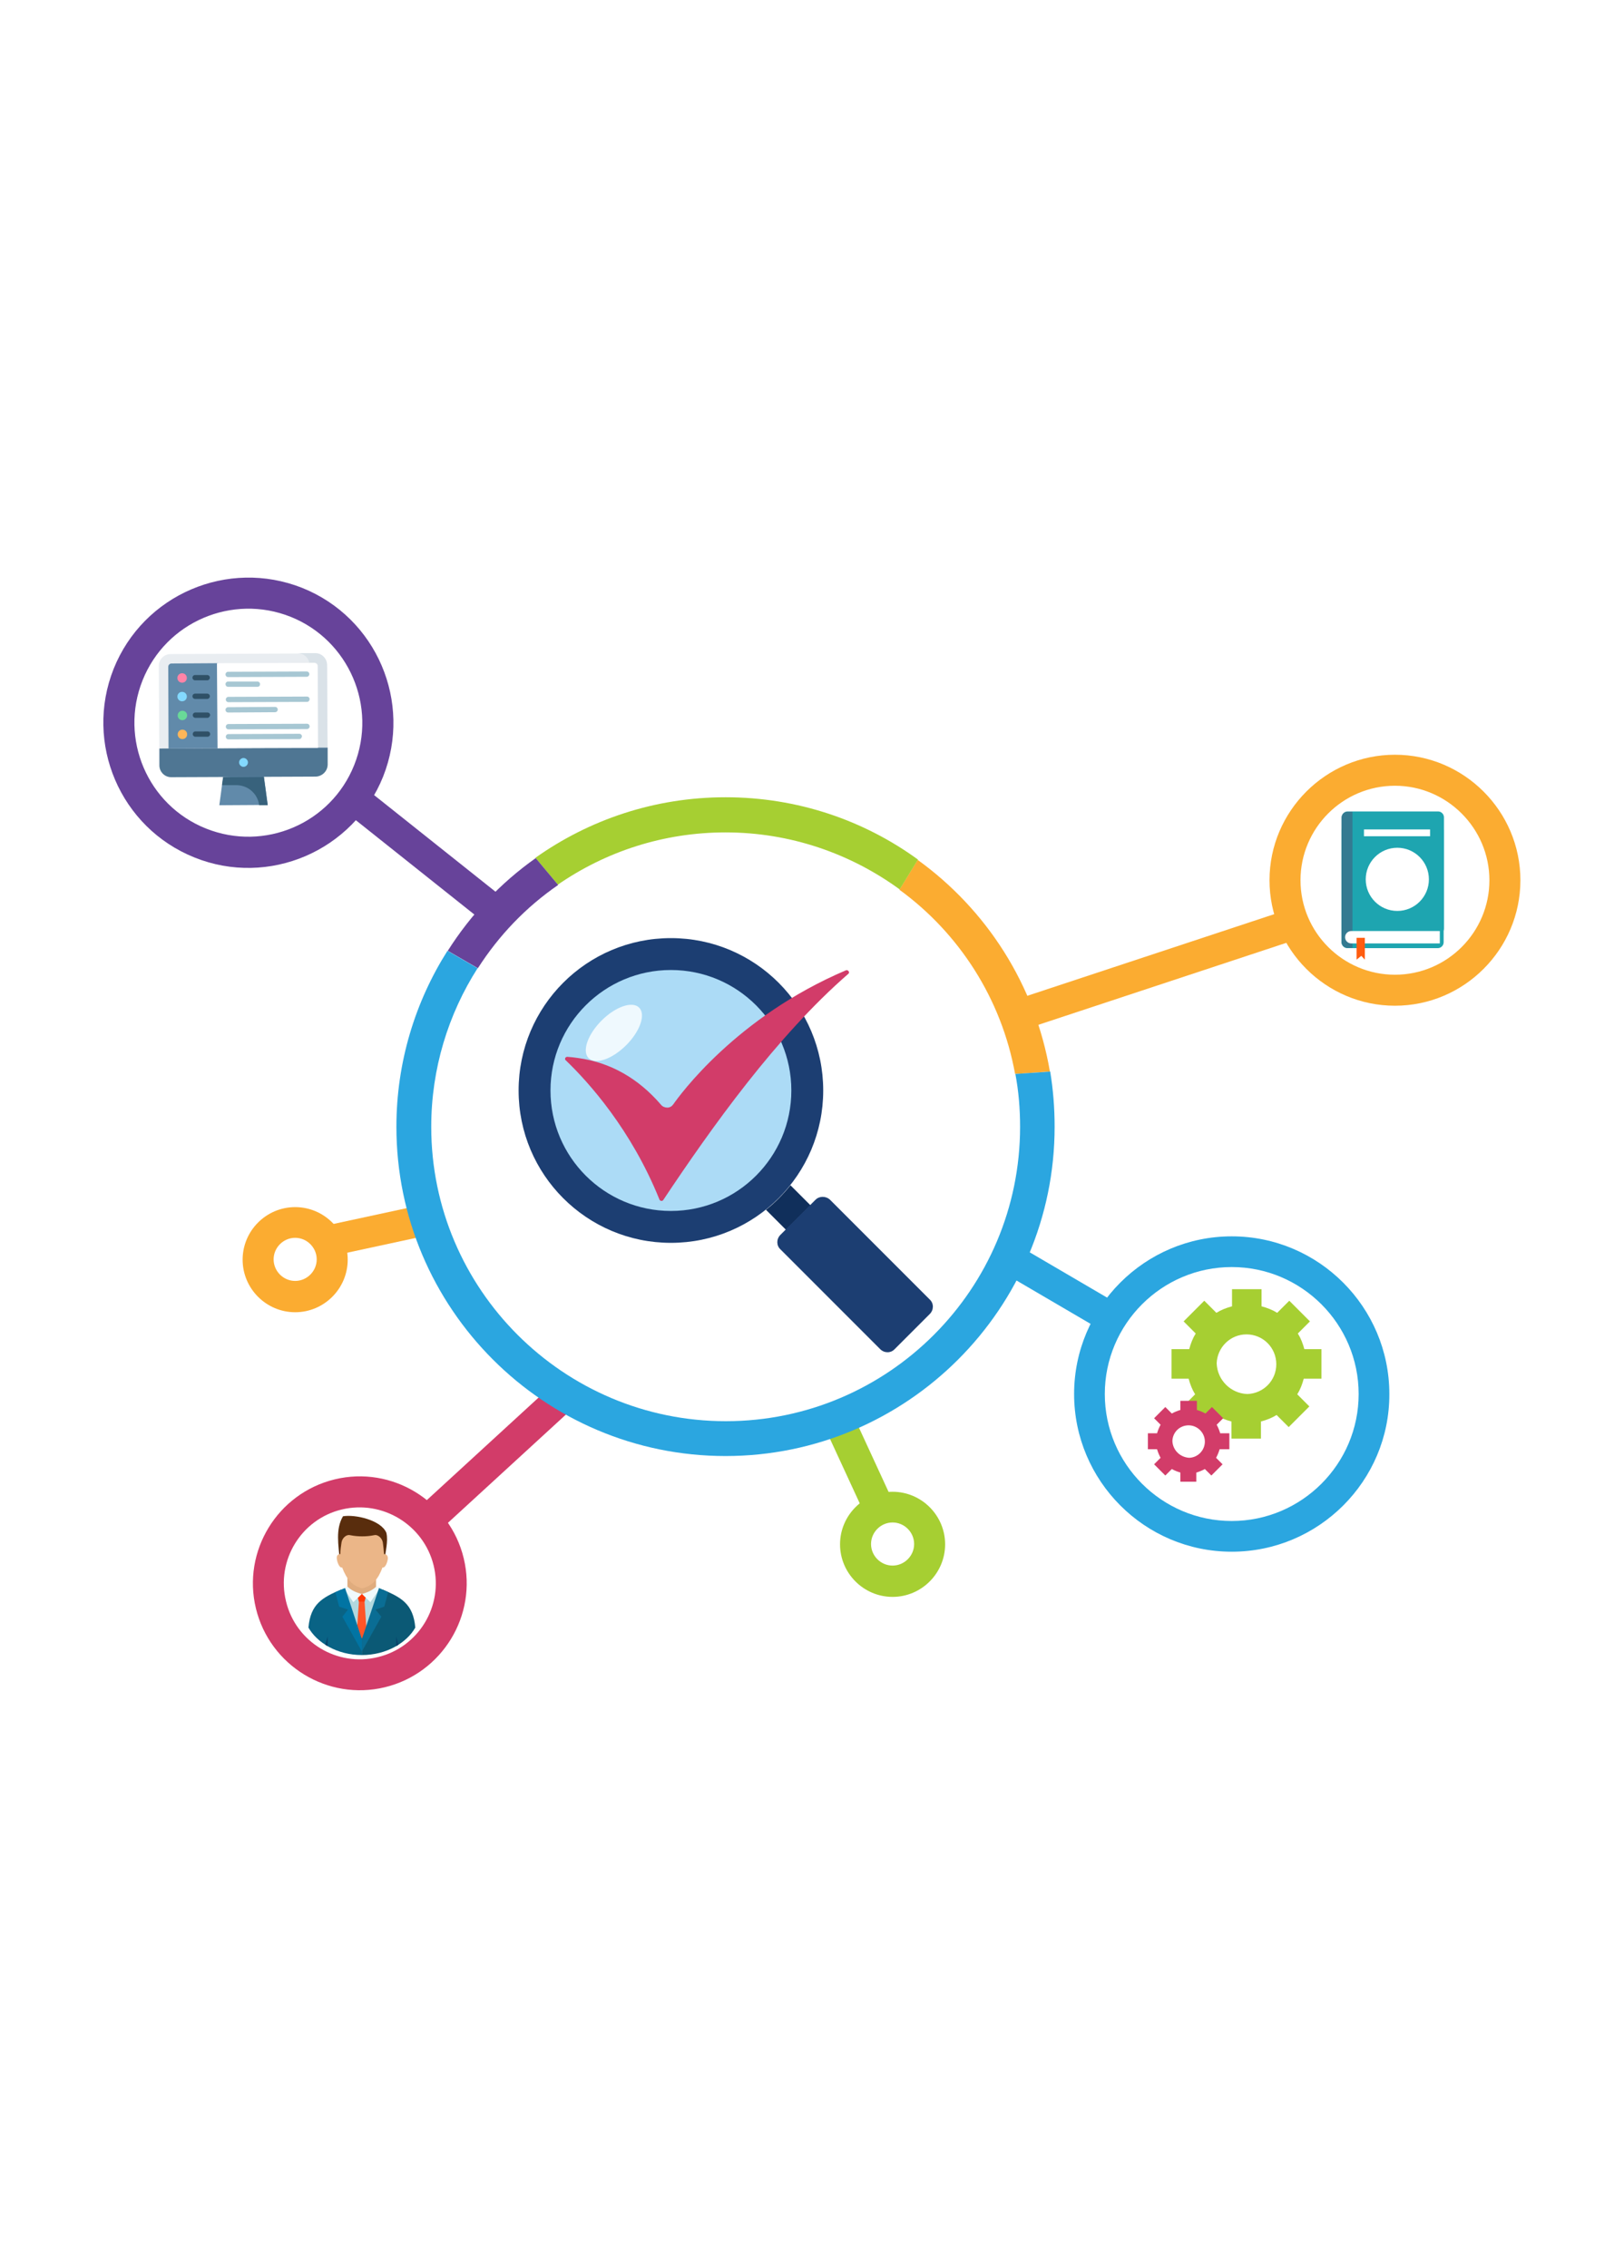 <?xml version="1.0" encoding="utf-8"?>
<!-- Generator: Adobe Illustrator 24.0.3, SVG Export Plug-In . SVG Version: 6.00 Build 0)  -->
<svg version="1.1" id="Layer_1" xmlns="http://www.w3.org/2000/svg" xmlns:xlink="http://www.w3.org/1999/xlink" x="0px" y="0px"
	 width="550.2px" height="768px" viewBox="0 0 550.2 768" style="enable-background:new 0 0 550.2 768;" xml:space="preserve">
<style type="text/css">
	.st0{fill:#FFFFFF;}
	.st1{fill:#2BA6E0;}
	.st2{fill:#FBAC31;}
	.st3{fill:#67439A;}
	.st4{fill:#D23C69;}
	.st5{fill:#A6CF32;}
	.st6{fill:#E9EDF1;}
	.st7{fill:#DAE2E8;}
	.st8{fill:#618AAA;}
	.st9{fill:#4F7693;}
	.st10{fill:#38627C;}
	.st11{fill:#83D9FF;}
	.st12{fill:#FF84A7;}
	.st13{fill:#2F5066;}
	.st14{fill:#A7C7D3;}
	.st15{fill:#69D998;}
	.st16{fill:#FDB659;}
	.st17{fill:#102F5B;}
	.st18{fill:#1C3E72;}
	.st19{fill:#ACDBF6;}
	.st20{fill:#EFF9FE;}
	.st21{fill:#1EA5B0;}
	.st22{fill:#347A91;}
	.st23{fill:#FF5D10;}
	.st24{fill-rule:evenodd;clip-rule:evenodd;fill:#592D0D;}
	.st25{fill-rule:evenodd;clip-rule:evenodd;fill:#B2D8DE;}
	.st26{fill-rule:evenodd;clip-rule:evenodd;fill:#E0AC7E;}
	.st27{fill-rule:evenodd;clip-rule:evenodd;fill:#EBB688;}
	.st28{fill-rule:evenodd;clip-rule:evenodd;fill:#FF3705;}
	.st29{fill-rule:evenodd;clip-rule:evenodd;fill:#FF5527;}
	.st30{fill-rule:evenodd;clip-rule:evenodd;fill:#F0FAFC;}
	.st31{fill-rule:evenodd;clip-rule:evenodd;fill:#096385;}
	.st32{fill-rule:evenodd;clip-rule:evenodd;fill:#08426A;}
	.st33{fill-rule:evenodd;clip-rule:evenodd;fill:#0174A3;}
	.st34{fill-rule:evenodd;clip-rule:evenodd;fill:#0B5975;}
	.st35{fill-rule:evenodd;clip-rule:evenodd;fill:#0A6D94;}
</style>
<title>Artboard 23</title>
<rect x="-22.5" y="-24.6" class="st0" width="598" height="810.1"/>
<g>
	<circle class="st0" cx="84.8" cy="243.5" r="41.8"/>
	
		<ellipse transform="matrix(0.16 -0.987 0.987 0.16 104.23 717.28)" class="st0" cx="473.6" cy="297.4" rx="36.4" ry="36.4"/>
	<circle class="st0" cx="416.9" cy="471.4" r="47.2"/>
	<circle class="st0" cx="121.7" cy="536.5" r="31"/>
	<path class="st1" d="M417.3,525.5c-29.5,0-53.4-24-53.4-53.4c0-29.5,24-53.4,53.4-53.4c29.5,0,53.4,24,53.4,53.4
		C470.8,501.5,446.8,525.5,417.3,525.5z M417.3,429.1c-23.7,0-43,19.3-43,43s19.3,43,43,43s43-19.3,43-43S441,429.1,417.3,429.1z"/>
	<path class="st2" d="M472.6,340.6c-23.4,0-42.5-19.1-42.5-42.5s19.1-42.5,42.5-42.5s42.5,19.1,42.5,42.5S496,340.6,472.6,340.6z
		 M472.6,266.1c-17.7,0-32,14.4-32,32c0,17.7,14.4,32,32,32c17.7,0,32-14.4,32-32S490.2,266.1,472.6,266.1z"/>
	<path class="st3" d="M65.9,290.4c-25.2-10.1-37.4-38.7-27.4-63.9c10.1-25.2,38.7-37.4,63.9-27.4c25.2,10.1,37.4,38.7,27.4,63.9
		C119.7,288.2,91,300.5,65.9,290.4z M98.5,208.9c-19.8-7.9-42.3,1.7-50.2,21.5s1.7,42.3,21.5,50.2s42.3-1.7,50.2-21.5
		S118.2,216.8,98.5,208.9z"/>
	<path class="st4" d="M130.4,571.4c-19.4,4.7-39-7.3-43.7-26.7s7.3-39,26.7-43.7s39,7.3,43.7,26.7S149.8,566.7,130.4,571.4z
		 M115.8,511.2c-13.8,3.3-22.3,17.3-18.9,31.1c3.3,13.8,17.3,22.3,31.1,18.9c13.8-3.3,22.3-17.3,18.9-31.1
		C143.5,516.4,129.6,507.9,115.8,511.2z"/>
	
		<rect x="340.6" y="392.8" transform="matrix(0.505 -0.863 0.863 0.505 -198.584 510.515)" class="st1" width="10.5" height="71.2"/>
	
		<rect x="289.8" y="331.9" transform="matrix(0.95 -0.314 0.314 0.95 -87.39 131.409)" class="st2" width="149.3" height="10.5"/>
	
		<rect x="160.6" y="248.2" transform="matrix(0.623 -0.783 0.783 0.623 -177.755 245.774)" class="st3" width="10.5" height="117.8"/>
	
		<rect x="132.4" y="478.4" transform="matrix(0.737 -0.676 0.676 0.737 -279.745 248.044)" class="st4" width="93.2" height="10.5"/>
	<g>
		<path class="st5" d="M447.7,466.9v-10h-5.8c-0.5-1.9-1.2-3.7-2.2-5.3l4.1-4.1l-7-7l-4.1,4.1c-1.6-1-3.4-1.7-5.3-2.2v-5.8h-10v5.8
			c-1.9,0.5-3.7,1.2-5.3,2.2l-4.1-4.1l-7,7l4.1,4.1c-1,1.6-1.7,3.4-2.2,5.3h-6v10h5.8c0.5,1.9,1.2,3.7,2.2,5.3l-4.1,4.1l7,7l4.1-4.1
			c1.6,1,3.4,1.7,5.3,2.2v5.8h10v-5.8c1.9-0.5,3.7-1.2,5.3-2.2l4.1,4.1l7-7l-4.1-4.1c1-1.6,1.7-3.4,2.2-5.3H447.7z M412.2,461.7
			c0.2-5.4,4.6-9.8,10.1-9.8c5.6,0,10.1,4.5,10.1,10.1c0,5.5-4.3,9.9-9.8,10.1C416.9,471.9,412.4,467.3,412.2,461.7z"/>
		<path class="st4" d="M416.5,490.8v-5.4h-3.1c-0.3-1-0.7-2-1.2-2.9l2.2-2.2l-3.8-3.8l-2.2,2.2c-0.9-0.5-1.9-0.9-2.9-1.2v-3.1h-5.6
			v3.1c-1,0.3-2,0.7-2.9,1.2l-2.2-2.2l-3.8,3.8l2.2,2.2c-0.5,0.9-0.9,1.9-1.2,2.9h-3.1v5.4h3.1c0.3,1,0.7,2,1.2,2.9l-2.2,2.2
			l3.8,3.8l2.2-2.2c0.9,0.5,1.9,0.9,2.9,1.2v3.1h5.4v-3.1c1-0.3,2-0.7,2.9-1.2l2.2,2.2l3.8-3.8l-2.2-2.2c0.5-0.9,0.9-1.9,1.2-2.9
			H416.5z M397.2,488c0.1-3,2.5-5.3,5.5-5.3s5.5,2.5,5.5,5.5s-2.4,5.4-5.3,5.5C399.7,493.5,397.3,491,397.2,488z"/>
	</g>
	<circle class="st0" cx="100.6" cy="427.6" r="11.5"/>
	<circle class="st0" cx="303" cy="522" r="11.5"/>
	<circle class="st0" cx="246.3" cy="381.7" r="104.5"/>
	<path class="st2" d="M100,444.4c-9.8,0-17.8-8-17.8-17.8s8-17.8,17.8-17.8s17.8,8,17.8,17.8C117.8,436.4,109.8,444.4,100,444.4z
		 M100,419.2c-4,0-7.3,3.3-7.3,7.3s3.3,7.3,7.3,7.3s7.3-3.3,7.3-7.3S104,419.2,100,419.2z"/>
	<path class="st5" d="M302.4,540.8c-9.8,0-17.8-8-17.8-17.8s8-17.8,17.8-17.8s17.8,8,17.8,17.8S312.2,540.8,302.4,540.8z
		 M302.4,515.6c-4,0-7.3,3.3-7.3,7.3s3.3,7.3,7.3,7.3s7.3-3.3,7.3-7.3S306.4,515.6,302.4,515.6z"/>
	
		<rect x="110.4" y="411.2" transform="matrix(0.978 -0.211 0.211 0.978 -85.032 36.348)" class="st2" width="34.6" height="10.5"/>
	
		<rect x="285.5" y="478.5" transform="matrix(0.908 -0.419 0.419 0.908 -180.803 167.51)" class="st5" width="10.5" height="33.3"/>
	<path class="st2" d="M343.9,363.7l11.8-0.8c-5-29.4-21.5-54.9-44.8-71.7l-6.2,10.1C324.9,316,339.3,338.2,343.9,363.7z"/>
	<path class="st5" d="M245.8,281.9c22,0,42.4,7.2,59,19.3l6.2-10.1c-18.3-13.3-40.8-21.1-65.2-21.1c-24,0-46.2,7.6-64.4,20.5
		l7.6,9.1C205.2,288.4,224.8,281.9,245.8,281.9z"/>
	<path class="st3" d="M189.1,299.7l-7.6-9.1c-11.9,8.4-22,19.1-29.8,31.4l10.2,5.9C169,316.8,178.2,307.2,189.1,299.7z"/>
	<path class="st1" d="M355.8,362.9l-11.8,0.8c1.1,5.8,1.6,11.8,1.6,17.9c0,55-44.7,99.7-99.7,99.7s-99.8-44.7-99.8-99.7
		c0-19.7,5.8-38.2,15.7-53.7l-10.2-5.9c-10.9,17.2-17.3,37.7-17.3,59.6c0,61.5,50,111.5,111.5,111.5s111.5-50,111.5-111.5
		C357.3,375.2,356.8,369,355.8,362.9z"/>
	<g>
		<path class="st6" d="M107,263l-49,0.2c-2.2,0-4-1.8-4-4l-0.2-33.7c0-2.2,1.8-4,4-4l49-0.2c2.2,0,4,1.8,4,4L111,259
			C111,261.1,109.2,262.9,107,263z"/>
		<path class="st7" d="M110.8,225.2l0.2,33.7c0,2.2-1.8,4-4,4h-6.1c2.2,0,4-1.8,4-4v-5.7h2.9l-0.1-27.7c0-0.6-0.5-1.1-1.1-1.1h-1.8
			c-0.4-1.8-2-3.2-4-3.2h6.1C109,221.2,110.8,223,110.8,225.2z"/>
		<path class="st8" d="M90.7,272.6l-16.4,0.1l1.3-9.6l7.3-0.3l6.5,0.2L90.7,272.6z"/>
		<path class="st9" d="M107,263l-49,0.2c-2.2,0-4-1.8-4-4v-5.7l57-0.3v5.7C111,261.1,109.2,262.9,107,263z"/>
		<path class="st10" d="M87.8,272.7h2.9l-1.3-9.6l-13.8,0.1l-0.4,2.7h4.6C83.9,265.8,87.3,268.7,87.8,272.7z"/>
		<path class="st8" d="M74.7,225.7l0.1,27.7l-17.7,0.1L57,225.8c0-0.6,0.5-1.1,1.1-1.1l15.4-0.1C74.2,224.6,74.7,225.1,74.7,225.7z"
			/>
		<path class="st11" d="M84,258.2c0,0.8-0.7,1.5-1.5,1.5S81,259,81,258.2c0-0.8,0.7-1.5,1.5-1.5S84,257.4,84,258.2z"/>
		<path class="st0" d="M107.6,225.6l0.1,27.7h-2.9l-0.1-28c0-0.3,0-0.5-0.1-0.8h1.8C107.1,224.5,107.6,225,107.6,225.6z"/>
		<path class="st0" d="M104.8,225.3l0.1,28l-31.2,0.1l-0.2-28.8l31.1-0.1C104.7,224.7,104.8,225,104.8,225.3z"/>
		<path class="st12" d="M61.7,231.2c-0.9,0-1.6-0.7-1.6-1.6c0-0.9,0.7-1.6,1.6-1.6s1.6,0.7,1.6,1.6
			C63.3,230.5,62.6,231.2,61.7,231.2z"/>
		<path class="st13" d="M70.2,230.4h-4.1c-0.5,0-0.9-0.4-0.9-0.9s0.4-0.9,0.9-0.9h4.1c0.5,0,0.9,0.4,0.9,0.9
			C71.1,230,70.7,230.4,70.2,230.4z"/>
		<g>
			<path class="st14" d="M103.9,229.2l-26.6,0.1c-0.5,0-0.9-0.4-0.9-0.9s0.4-0.9,0.9-0.9l26.6-0.1c0.5,0,0.9,0.4,0.9,0.9
				C104.8,228.8,104.4,229.2,103.9,229.2z"/>
			<path class="st14" d="M87.2,232.6h-9.9c-0.5,0-0.9-0.4-0.9-0.9s0.4-0.9,0.9-0.9h9.9c0.5,0,0.9,0.4,0.9,0.9
				C88.1,232.3,87.7,232.6,87.2,232.6z"/>
			<path class="st14" d="M104,237.7l-26.6,0.1c-0.5,0-0.9-0.4-0.9-0.9s0.4-0.9,0.9-0.9l26.6-0.1c0.5,0,0.9,0.4,0.9,0.9
				C104.8,237.4,104.5,237.7,104,237.7z"/>
			<path class="st14" d="M93.2,241.2l-15.9,0.1c-0.5,0-0.9-0.4-0.9-0.9s0.4-0.9,0.9-0.9l15.9-0.1c0.5,0,0.9,0.4,0.9,0.9
				C94.1,240.8,93.7,241.2,93.2,241.2z"/>
			<path class="st14" d="M104,246.9L77.4,247c-0.5,0-0.9-0.4-0.9-0.9s0.4-0.9,0.9-0.9l26.6-0.1c0.5,0,0.9,0.4,0.9,0.9
				C104.9,246.5,104.5,246.9,104,246.9z"/>
			<path class="st14" d="M101.4,250.3l-24,0.1c-0.5,0-0.9-0.4-0.9-0.9s0.4-0.9,0.9-0.9l24-0.1c0.5,0,0.9,0.4,0.9,0.9
				C102.2,249.9,101.9,250.3,101.4,250.3z"/>
		</g>
		<path class="st11" d="M61.7,237.5c-0.9,0-1.6-0.7-1.6-1.6s0.7-1.6,1.6-1.6s1.6,0.7,1.6,1.6S62.6,237.5,61.7,237.5z"/>
		<path class="st13" d="M70.2,236.7h-4.1c-0.5,0-0.9-0.4-0.9-0.9s0.4-0.9,0.9-0.9h4.1c0.5,0,0.9,0.4,0.9,0.9
			C71.1,236.3,70.7,236.7,70.2,236.7z"/>
		<path class="st15" d="M61.8,243.9c-0.9,0-1.6-0.7-1.6-1.6c0-0.9,0.7-1.6,1.6-1.6c0.9,0,1.6,0.7,1.6,1.6
			C63.4,243.1,62.7,243.9,61.8,243.9z"/>
		<path class="st13" d="M70.3,243.1h-4.1c-0.5,0-0.9-0.4-0.9-0.9s0.4-0.9,0.9-0.9h4.1c0.5,0,0.9,0.4,0.9,0.9
			C71.1,242.7,70.7,243.1,70.3,243.1z"/>
		<path class="st16" d="M61.8,250.3c-0.9,0-1.6-0.7-1.6-1.6c0-0.9,0.7-1.6,1.6-1.6c0.9,0,1.6,0.7,1.6,1.6S62.7,250.3,61.8,250.3z"/>
		<path class="st13" d="M70.3,249.5h-4.1c-0.5,0-0.9-0.4-0.9-0.9s0.4-0.9,0.9-0.9h4.1c0.5,0,0.9,0.4,0.9,0.9S70.8,249.5,70.3,249.5z
			"/>
	</g>
	<g>
		<path class="st17" d="M274.6,408.2l-8.3,8.3l-6.8-6.8c3.1-2.4,5.9-5.3,8.3-8.3L274.6,408.2z"/>
		<circle class="st18" cx="227.3" cy="369.3" r="51.6"/>
		<circle class="st19" cx="227.3" cy="369.3" r="40.8"/>
		<path class="st18" d="M276.3,406.3l-11.9,11.9c-1.4,1.4-1.4,3.6,0,4.9l33.8,33.8c1.4,1.4,3.6,1.4,4.9,0L315,445
			c1.4-1.4,1.4-3.6,0-4.9l-33.8-33.8C279.8,405,277.6,405,276.3,406.3z"/>
		
			<ellipse transform="matrix(0.707 -0.707 0.707 0.707 -186.386 249.541)" class="st20" cx="208" cy="349.8" rx="12.1" ry="5.9"/>
	</g>
	<g>
		<path class="st4" d="M228.1,374c-0.5,0.7-1.2,1.1-2,1.1s-1.6-0.3-2.1-0.9c-7.8-9.1-17.3-14.4-28.2-15.9c-1.2-0.2-2.4-0.3-3.6-0.4
			c-0.3,0-0.6,0.2-0.7,0.4c-0.1,0.3-0.1,0.6,0.2,0.8c7.8,7.5,22.2,23.5,31.7,47.1c0.1,0.3,0.3,0.4,0.6,0.5h0.1
			c0.2,0,0.5-0.1,0.6-0.3c16.4-24.6,38.4-55.5,62.7-76.6c0.3-0.2,0.3-0.6,0.1-0.9c-0.2-0.3-0.6-0.4-0.9-0.3
			C249.4,344.4,230.2,371,228.1,374z"/>
	</g>
	<g>
		<g>
			<path class="st21" d="M489.1,319.1c0,1.1-0.9,2-2,2h-30.6c-1.1,0-2-0.9-2-2v-37.8c0-1.1,0.9-2,2-2h30.6c1.1,0,2,0.9,2,2V319.1z"
				/>
			<path class="st21" d="M457.8,315.3H489c0.1-0.2,0.2-0.5,0.2-0.8v-37.7c0-1.1-0.9-2-2-2h-30.6c-1.1,0-2,0.9-2,2v37.8
				c0,1.1,0.9,2,2,2h1.3v-1.3H457.8z"/>
			<path class="st22" d="M458.2,274.9h-1.7c-1.1,0-2,0.9-2,2V319c0,1.1,0.9,2,2,2h1.7V274.9z"/>
			<path class="st0" d="M487.8,315.3h-30c-1.1,0-2.1,0.9-2.1,2.1c0,1.1,0.9,2.1,2.1,2.1h30V315.3z"/>
		</g>
		<rect x="462.1" y="280.9" class="st0" width="22.4" height="2.3"/>
		<polygon class="st23" points="459.6,317.6 459.6,325 461.2,323.7 462.4,325 462.4,317.6 		"/>
		<g>
			<circle class="st0" cx="473.4" cy="297.8" r="10.7"/>
		</g>
	</g>
	<g>
		<path class="st24" d="M130.3,528.7c0.2-3.2,1.3-6.6,0.6-9.6c-1.8-4.3-10.5-6.3-14.7-5.6c-2.6,4.4-1.5,9.8-1.1,14.8L130.3,528.7z"
			/>
		<path class="st25" d="M122.6,559.1c2.3,0,4.6-0.1,6.8-0.3v-20.6l-0.8-0.3c-1.7-0.7-3.8-1.6-6-1.9V559.1z"/>
		<path class="st25" d="M122.6,559.1c-2.3,0-4.6-0.1-6.8-0.3v-20.6l0.8-0.3c1.7-0.7,3.8-1.6,6.1-1.9L122.6,559.1L122.6,559.1z"/>
		<path class="st26" d="M117.7,532h9.7v5.9c-3.2,2.6-6.5,2.7-9.7,0V532z"/>
		<path class="st27" d="M130.2,526.3c-0.1,0-0.1,0-0.1,0l0,0l0,0l0,0c0,0-0.1,0,0,0c-0.1-1.3-0.2-2.6-0.4-3.9
			c-0.2-1.4-1.6-2.8-2.9-2.5c-1.5,0.3-2.8,0.4-4.1,0.4c-1.3,0-2.6-0.1-4.1-0.4c-1.4-0.3-2.7,1.1-2.9,2.5c-0.2,1.3-0.4,2.6-0.4,3.9
			c0.1,0,0,0,0,0l0,0l0,0l0,0h-0.1c-0.3,0-1.2,0.2-1.1,1.4c0,0.9,0.8,3.5,1.8,3.1c1.5,4,3.5,6.3,6.8,7.1c3.4-0.8,5.4-3,6.9-7.1
			c1,0.4,1.8-2.2,1.8-3.1C131.4,526.5,130.5,526.3,130.2,526.3z"/>
		<polygon class="st28" points="122.6,539.8 124.2,539.8 123.5,542.5 122.6,542.5 122.6,542.5 121.6,542.5 120.9,539.8 		"/>
		<polygon class="st29" points="123.5,542.4 124.2,552.4 122.6,555.4 120.9,552.4 121.6,542.4 		"/>
		<path class="st30" d="M122.6,539.8l-2.9,2.8l-3.2-4.7l1.2-0.6C118.9,538.5,120.5,539.3,122.6,539.8z"/>
		<path class="st31" d="M122.6,555.1l-7-16.8c-6.3,2.7-10.4,4.8-11.1,12.9c2.9,5.1,9.7,9.3,18.1,9.3V555.1z"/>
		<path class="st32" d="M110.2,557c0.3,0.2,0.5,0.3,0.8,0.5v-3.3L110.2,557z"/>
		<polygon class="st33" points="122.6,555.1 122.6,559.3 116,547.5 117.9,545.1 114.9,544.1 113.6,539.2 116.9,537.8 		"/>
		<path class="st30" d="M122.6,539.8l2.9,2.8l3.2-4.7l-1.2-0.6C126.2,538.5,124.6,539.3,122.6,539.8z"/>
		<path class="st34" d="M122.6,555.1l7-16.8c6.3,2.7,10.4,4.8,11.1,12.9c-2.9,5.1-9.7,9.3-18.1,9.3
			C122.6,560.5,122.6,555.1,122.6,555.1z"/>
		<path class="st32" d="M135,557c-0.3,0.2-0.5,0.3-0.8,0.5v-3.3L135,557z"/>
		<polygon class="st35" points="122.6,555.1 122.6,559.3 129.2,547.5 127.2,545.1 130.2,544.1 131.5,539.2 128.4,537.8 		"/>
	</g>
</g>
</svg>
